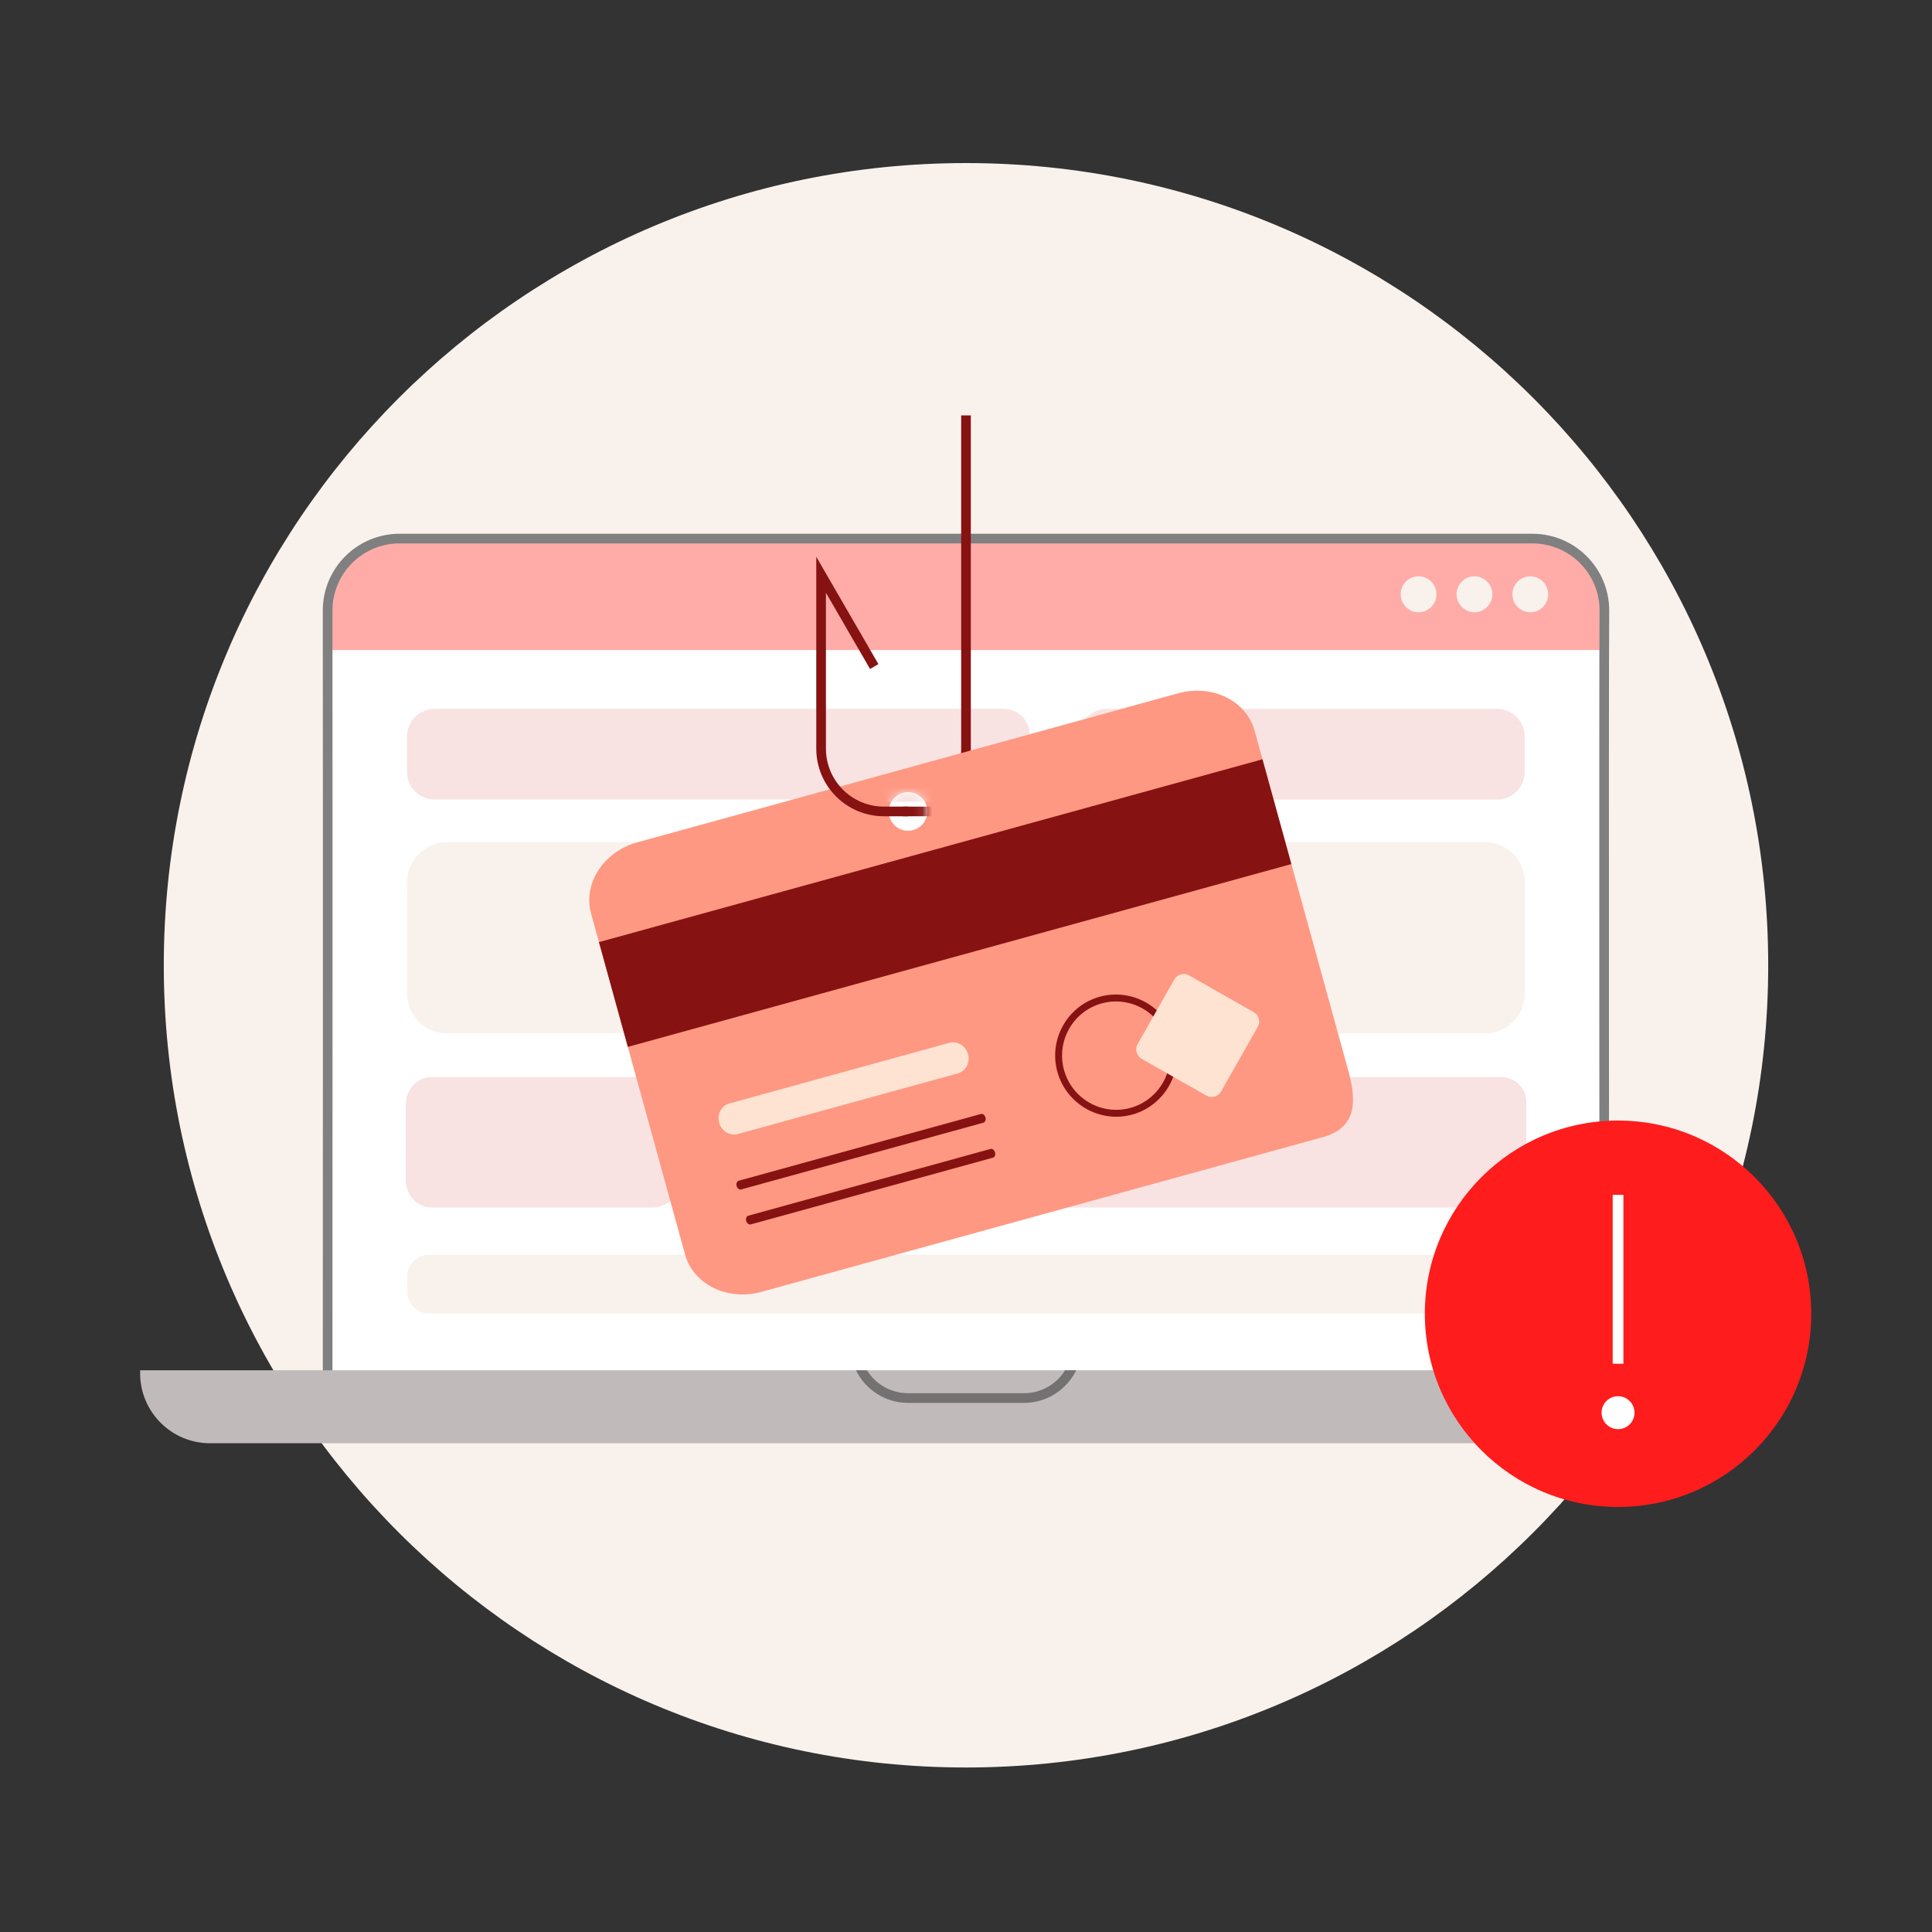 <svg width="200" height="200" viewBox="0 0 200 200" fill="none" xmlns="http://www.w3.org/2000/svg">
<rect x="0" y="0" width="200" height="200" fill="#333333" stroke="none"/>
<g clip-path="url(#clip0_6541_869)">
<path d="M100 182.97C145.865 182.97 183.045 145.79 183.045 99.925C183.045 54.06 145.865 16.88 100 16.88C54.135 16.88 16.955 54.06 16.955 99.925C16.955 145.79 54.135 182.97 100 182.97Z" fill="#F9F1EC"/>
<path d="M166.085 63.19C166.085 59.08 162.75 55.75 158.64 55.75H41.355C37.245 55.75 33.915 59.085 33.915 63.19C33.94 84.735 33.915 144.845 33.915 144.845H166.08C166.08 144.845 166.01 69.59 166.08 63.19H166.085Z" fill="white"/>
<path d="M158.645 55.75H41.355C37.245 55.75 33.915 59.085 33.915 63.19V67.29H166.06C166.06 65.52 166.075 64.12 166.085 63.19C166.085 59.08 162.75 55.75 158.64 55.75H158.645Z" fill="#FFACA8"/>
<path d="M166.585 145.35H33.415V144.85C33.415 144.25 33.44 84.49 33.415 63.195C33.415 58.815 36.975 55.255 41.355 55.255H158.64C163.02 55.255 166.585 58.815 166.585 63.195C166.515 69.525 166.585 144.1 166.585 144.85V145.35ZM34.42 144.35H165.585C165.58 137.77 165.52 69.26 165.585 63.19C165.585 59.365 162.47 56.255 158.64 56.255H41.355C37.53 56.255 34.415 59.37 34.415 63.195C34.435 83.455 34.415 138.505 34.415 144.355L34.42 144.35Z" fill="#808080"/>
<path d="M14.505 141.85H185.495V142.165C185.495 146.16 182.25 149.405 178.255 149.405H21.745C17.75 149.405 14.505 146.16 14.505 142.165V141.85Z" fill="#C0BABA"/>
<path d="M146.85 63.38C147.875 63.38 148.7 62.545 148.7 61.52C148.7 60.495 147.87 59.66 146.85 59.66C145.83 59.66 145 60.495 145 61.52C145 62.545 145.83 63.38 146.85 63.38Z" fill="#F9F1EC"/>
<path d="M152.635 63.38C153.66 63.38 154.485 62.545 154.485 61.52C154.485 60.495 153.655 59.66 152.635 59.66C151.615 59.66 150.785 60.495 150.785 61.52C150.785 62.545 151.615 63.38 152.635 63.38Z" fill="#F9F1EC"/>
<path d="M158.415 63.38C159.44 63.38 160.265 62.545 160.265 61.52C160.265 60.495 159.435 59.66 158.415 59.66C157.395 59.66 156.565 60.495 156.565 61.52C156.565 62.545 157.395 63.38 158.415 63.38Z" fill="#F9F1EC"/>
<path d="M110.26 141.85C109.375 143.27 107.8 144.225 106.005 144.225H94C92.205 144.225 90.63 143.275 89.745 141.85H88.605C89.585 143.845 91.635 145.225 94.005 145.225H106.01C108.38 145.225 110.425 143.845 111.41 141.85H110.27H110.26Z" fill="#737171"/>
<path d="M70.5 114.671C70.5 112.919 69.206 111.5 67.608 111.5H44.643C43.188 111.5 42 112.797 42 114.398V118.083C42 118.144 42 118.194 42.009 118.25C42.009 118.306 42 118.361 42 118.417V122.102C42 123.697 43.184 125 44.643 125H67.608C69.206 125 70.5 123.581 70.5 121.829V114.681V114.671Z" fill="#F8E3E2"/>
<path d="M106.6 76.08C106.6 74.585 105.39 73.375 103.895 73.375H45C43.42 73.375 42.13 74.66 42.13 76.245V79.895C42.13 81.475 43.415 82.765 45 82.765H103.895C105.39 82.765 106.6 81.555 106.6 80.06V76.08Z" fill="#F8E3E2"/>
<path d="M155.56 129.88H44.445C43.17 129.88 42.135 130.915 42.135 132.19V133.665C42.135 134.94 43.17 135.975 44.445 135.975H155.555C156.83 135.975 157.865 134.94 157.865 133.665V132.19C157.865 130.915 156.83 129.88 155.555 129.88H155.56Z" fill="#F9F1EC"/>
<path d="M155.36 111.505H95.338C95.338 111.505 95.312 111.505 95.296 111.505H77.139C75.681 111.505 74.5 112.641 74.5 114.045V122.461C74.5 123.864 75.681 125 77.139 125H137.162C137.162 125 137.188 125 137.204 125H155.36C156.819 125 158 123.864 158 122.461V114.039C158 112.636 156.819 111.5 155.36 111.5V111.505Z" fill="#F8E3E2"/>
<path d="M153.7 87.18H139.22C139.22 87.18 139.21 87.18 139.2 87.18H46.3C44 87.18 42.135 89.045 42.135 91.345V102.81C42.135 105.11 44 106.975 46.3 106.975H60.78C60.78 106.975 60.79 106.975 60.8 106.975H153.7C156 106.975 157.865 105.11 157.865 102.81V91.345C157.865 89.045 156 87.18 153.7 87.18Z" fill="#F9F1EC"/>
<path d="M154.97 73.38H114.575C112.995 73.38 111.705 74.665 111.705 76.25V79.9C111.705 81.48 112.99 82.77 114.575 82.77H154.97C156.55 82.77 157.84 81.485 157.84 79.9V76.25C157.84 74.67 156.555 73.38 154.97 73.38Z" fill="#F8E3E2"/>
<path fill-rule="evenodd" clip-rule="evenodd" d="M100.5 43V77.5C100.5 81.366 97.366 84.5 93.5 84.5V83.5C96.814 83.5 99.5 80.814 99.5 77.5V43H100.5Z" fill="#871212"/>
<path d="M136.921 117.726C140.427 116.76 140.455 114.042 139.602 110.934L129.876 75.639C129.023 72.536 125.484 70.802 121.973 71.767C117.876 72.897 67.099 86.898 65.988 87.193C62.482 88.159 60.331 91.463 61.188 94.566L70.915 129.861C71.768 132.964 75.306 134.698 78.817 133.733C85.305 131.938 136.218 117.909 136.925 117.721H136.921V117.726Z" fill="#FF9882"/>
<path d="M130.691 78.601L62.004 97.528L64.994 108.375L133.682 89.448L130.691 78.601Z" fill="#871212"/>
<path d="M102.779 119.844L77.725 126.749C77.528 126.805 77.317 126.641 77.247 126.393C77.177 126.144 77.28 125.896 77.477 125.844L102.53 118.94C102.727 118.884 102.938 119.048 103.008 119.296C103.079 119.544 102.976 119.793 102.779 119.844Z" fill="#871212"/>
<path d="M101.785 116.226L76.732 123.13C76.535 123.186 76.324 123.022 76.254 122.774C76.183 122.526 76.286 122.277 76.483 122.226L101.537 115.321C101.734 115.265 101.944 115.429 102.015 115.677C102.085 115.926 101.982 116.174 101.785 116.226Z" fill="#871212"/>
<path d="M117.22 115.377C113.869 116.301 110.386 114.313 109.458 110.953C108.53 107.592 110.503 104.1 113.854 103.177C115.978 102.591 118.293 103.177 119.892 104.714L119.4 105.23C117.984 103.87 115.931 103.35 114.047 103.87C111.075 104.691 109.327 107.779 110.147 110.765C110.967 113.751 114.056 115.509 117.028 114.688C118.912 114.168 120.407 112.673 120.928 110.779L121.617 110.971C121.026 113.104 119.343 114.796 117.22 115.382V115.377Z" fill="#871212"/>
<path d="M124.879 113.414L118.186 109.612C117.652 109.307 117.459 108.623 117.764 108.089L121.565 101.395C121.87 100.856 122.554 100.669 123.089 100.974L129.782 104.775C130.321 105.08 130.509 105.764 130.204 106.298L126.403 112.992C126.098 113.531 125.414 113.718 124.879 113.414Z" fill="#FFE3D2"/>
<path d="M99.151 111.117L76.38 117.393C75.555 117.618 74.693 117.098 74.449 116.221C74.205 115.345 74.683 114.454 75.508 114.229L98.279 107.953C99.104 107.728 99.966 108.248 100.21 109.125C100.454 110.001 99.981 110.892 99.151 111.117Z" fill="#FFE3D2"/>
<circle cx="94" cy="84" r="2" fill="white"/>
<path fill-rule="evenodd" clip-rule="evenodd" d="M84.5 57.638L90.933 68.749L90.067 69.251L85.5 61.362V77.5C85.5 80.814 88.186 83.5 91.5 83.5H94V84.5H91.5C87.634 84.5 84.5 81.366 84.5 77.5V57.638Z" fill="#871212"/>
<mask id="mask0_6541_869" style="mask-type:alpha" maskUnits="userSpaceOnUse" x="92" y="82" width="4" height="4">
<circle cx="94" cy="84" r="2" fill="white"/>
</mask>
<g mask="url(#mask0_6541_869)">
<rect x="89.5" y="80" width="8.5" height="3" fill="#F8E3E2"/>
<path fill-rule="evenodd" clip-rule="evenodd" d="M96.5 84.5H93.5V83.5H96.5V84.5Z" fill="#871212"/>
</g>
</g>
<path d="M163.08 143.28C162.665 143.28 162.265 143.2 161.885 143.04C161.505 142.88 161.165 142.65 160.875 142.36L156.24 137.61L157.05 136.82L161.685 141.565C161.865 141.75 162.085 141.895 162.325 141.995C162.81 142.195 163.36 142.195 163.845 141.995C164.085 141.895 164.305 141.75 164.485 141.56L177.265 128.795L178.065 129.595L165.29 142.355C165.005 142.645 164.665 142.875 164.28 143.035C163.9 143.195 163.495 143.275 163.085 143.275L163.08 143.28Z" fill="white"/>
<path d="M167.5 156C178.545 156 187.5 147.045 187.5 136C187.5 124.955 178.545 116 167.5 116C156.455 116 147.5 124.955 147.5 136C147.5 147.045 156.455 156 167.5 156Z" fill="#FF1C1C"/>
<path d="M168.055 123.69H166.945V141.175H168.055V123.69Z" fill="white"/>
<path d="M167.5 147.945C168.442 147.945 169.205 147.182 169.205 146.24C169.205 145.299 168.442 144.535 167.5 144.535C166.558 144.535 165.795 145.299 165.795 146.24C165.795 147.182 166.558 147.945 167.5 147.945Z" fill="white"/>
<defs>
<clipPath id="clip0_6541_869">
<rect width="200" height="200" fill="white"/>
</clipPath>
</defs>
</svg>
